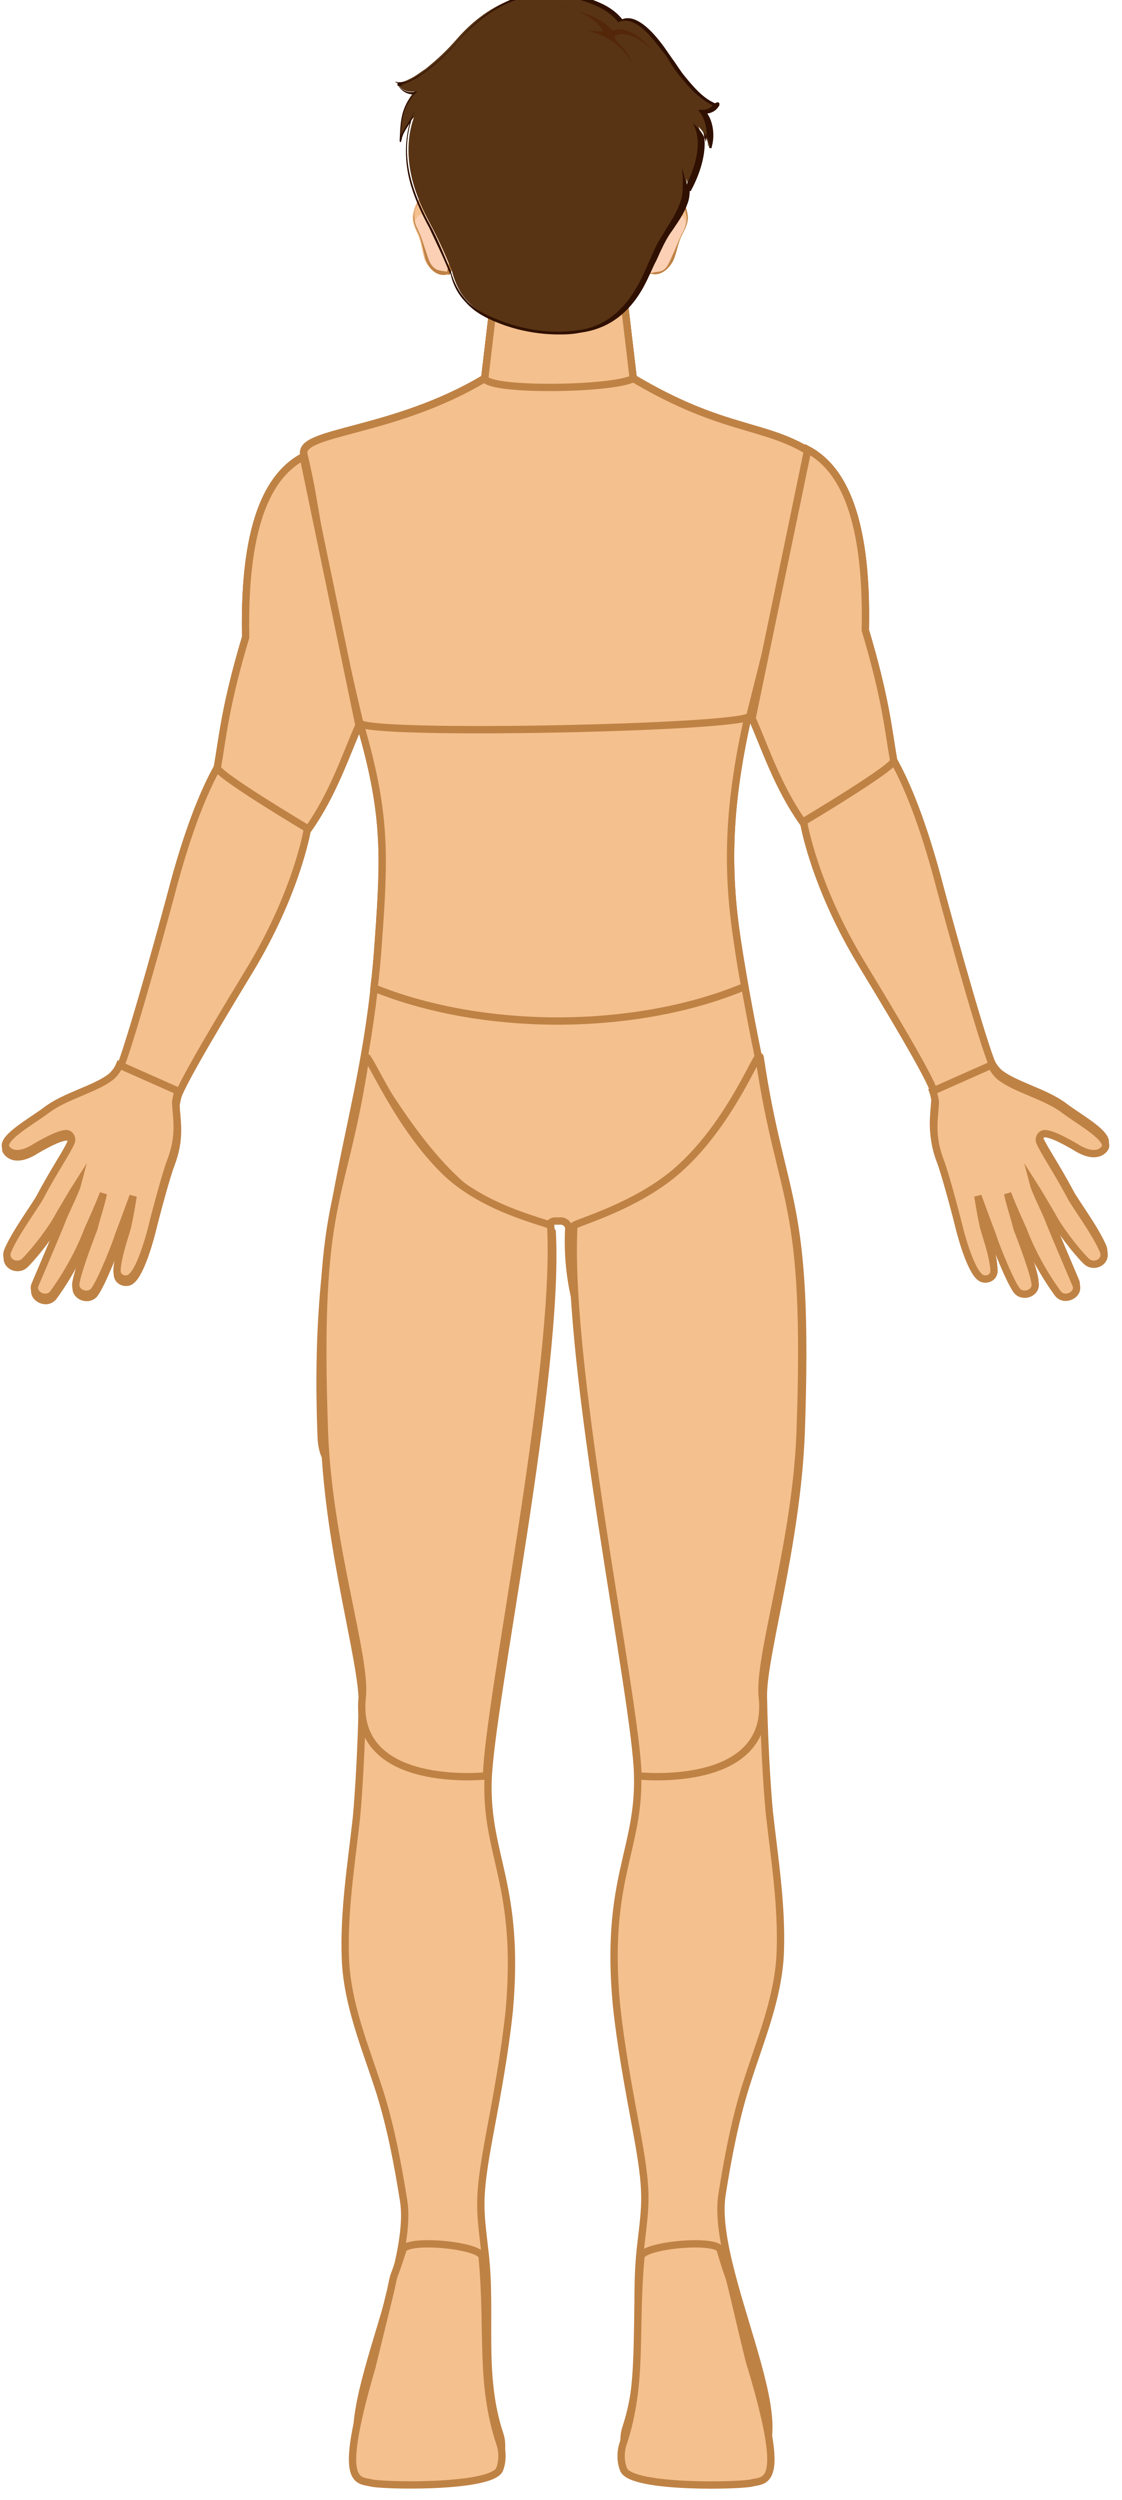 <svg width="106" height="236" viewBox="0 225 306 236" fill="none" xmlns="http://www.w3.org/2000/svg">
<style type="text/css">
	.st0{fill:#F4C08E;stroke:#BF8245;stroke-width:2;stroke-miterlimit:10;}
	.st1{fill:#FFF0E1;stroke:#BA0808;stroke-width:2;stroke-miterlimit:10;}
	.st2{fill:#FCC992;}
	.st3{fill:#E8A96B;}
	.st4{fill:#F4C08E;}
	.st5{fill:#FBD0B4;}
	.st6{fill:#BF8245;}
	.st7{fill:#583415;}
	.st8{fill:#301000;}
	.st9{opacity:0.6;fill:#501F00;enable-background:new    ;}
</style>
<path class="st0" d="M182.6,322.3c-11.5,10.8-26.2,13.6-26.2,14c-2.1,39.1,17.1,129,17.5,149.9c0.5,20.4-8.9,28.3-5.8,62.3  c1.2,11.5,3.3,22.7,5.4,34c3.3,17.8,2.6,19.9,1.2,32.3c-1.9,16.6,1.4,33-4,49.2c-0.7,2.1-0.7,4.7,0.2,6.8c2.3,4.9,5.6,5.4,28.8,3.7  c25.5,0.7-6.3-51-2.8-74c1.6-10.1,3.5-20.1,6.5-29.7c3.7-11.9,8.9-23.7,9.4-36.3c0.5-12.9-1.6-25.8-3-38.4  c-0.7-7.5-1.4-20.1-1.6-31.4c-0.2-11,9.1-41.2,10.3-71.7c2.3-65.6-5.1-61.6-11.2-102.6C206.7,288.5,196.2,309.6,182.6,322.3z"/>
<path class="st0" d="M222,126.2c-13.1-8.7-24.1-5.8-49.3-20.8l-2.8-23.6H135l-2.8,23.6c-25,15-51,14.3-49.3,20.8  c4.2,17.8,1.9,16.6,15.2,73c7.2,24.6,6.8,36,5.1,59.6C99.7,310.8,85,328.5,87.6,394c1.2,30.4,64.1-17.5,61.7-56.6  c0-1.2,0.9-2.3,2.1-2.3c0.5,0,1.2,0,1.6,0c1.2,0,2.3,1.2,2.1,2.3c-2.6,55,60.6,86.8,61.7,56.6c2.3-65.7-7.7-83.5-15.7-135.2  c-3-19.6-2.6-36.9,3-61.7C216.8,148.7,222,126.2,222,126.2z"/>
<path class="st0" d="M103.2,258.8c-0.3,4.5-0.7,8.8-1.2,12.8c14.3,5.8,32,9,50,9c18.5,0,36.6-3.3,51.1-9.4c-0.7-3.9-1.4-8-2-12.3  c-3-19.6-2.6-36.9,3-61.7c12.6-48.4,17.8-70.9,17.8-70.9c-13.1-8.7-24.1-5.8-49.3-20.8l-2.8-23.6H135l-2.8,23.6  c-25,15-51,14.3-49.3,20.8c4.2,17.8,1.9,16.6,15.2,73C105.3,223.8,104.9,235.2,103.2,258.8z"/>
<path class="st0" d="M222,126.3c-13.1-8.7-24.1-5.9-49.3-20.8l-2.8-23.7H135l-2.8,23.7c-25,15-51,14.3-49.3,20.8  c4.2,17.8,1.9,16.6,15.2,73.1c1.9,3.5,104.7,1.4,106.4-1.9C216.8,148.8,222,126.3,222,126.3z"/>
<path class="st0" d="M172.7,105.5l-2.8-23.7H135l-2.8,23.7C133.6,109,167.3,108.5,172.7,105.5z"/>
<path class="st0" d="M82.7,126.8c-8.2,4.4-16.4,15.9-15.7,49.2c-5.6,18.7-6.3,27.4-7.7,35.4c-2.6,4.7-7,13.8-11.9,31.8  c-1.2,4.7-11,40.7-14.7,50.3c-0.5,1.2-1.2,2.1-2.1,3c-4.2,3.5-12.9,5.4-18,9.4c-4,3-12.6,7.7-10.8,10.3c1.4,1.9,4.2,2.1,8.2-0.5  c4-2.3,6.3-3.3,7.9-3.5c1.2-0.2,2.1,1.2,1.6,2.3c-1.2,2.8-4.4,7.3-8.4,14.8c-0.9,1.9-6.8,9.8-8.9,14.8c-1.2,3,2.6,4.9,4.7,2.8  c3-3,7.5-8.9,9.4-12.6c0.7-1.2,4-6.8,4.9-8.2c-0.5,1.9-3.7,8.2-4.4,10.3c-1.4,3.5-5.6,13.3-7.2,17.1c-0.9,2.6,3.3,4.7,5.1,2.1  c1.9-2.6,6.3-9.1,9.4-17.3c0,0,2.8-6.1,4.2-9.8c-0.9,4-1.6,5.6-2.6,9.6c0,0-4.4,11.2-4.9,14.8c-0.5,2.8,3.5,4.2,5.1,1.9  c2.1-3,6.1-13.3,6.5-14.8c2.3-6.1,4-10.8,4-10.8s-0.7,4.7-1.4,7.7c-0.2,1.6-2.8,8.2-3,12.6c0,2.3,2.6,2.8,3.7,1.9  c3-2.1,5.8-13.6,5.8-13.6c1.2-4.9,4-15.2,5.1-18c2.8-7.3,1.6-11.7,1.4-16.2c0.2-0.9,0.2-1.6,0.7-3c1.4-3.3,5.4-10.8,19.2-33.5  c13.1-21.5,15.9-38.6,15.9-38.6c6.8-9.6,10.3-20.4,13.8-28.3L82.7,126.8z"/>
<path class="st0" d="M82.7,126.8c-8.2,4.4-16.4,15.9-15.7,49.2c-5.6,18.7-6.3,27.4-7.7,35.4c-1.6,1.2,24.8,16.9,24.8,16.9  c6.8-9.6,10.3-20.4,13.8-28.3L82.7,126.8z"/>
<path class="st0" d="M32.6,292.6c-0.5,1.2-1.2,2.1-2.1,3c-4.2,3.5-12.9,5.4-18,9.4c-4,3-12.6,7.7-10.8,10.3c1.4,1.9,4.2,2.1,8.2-0.5  c4-2.3,6.3-3.3,7.9-3.5c1.2-0.2,2.1,1.2,1.6,2.3c-1.2,2.8-4.4,7.3-8.4,14.8c-0.9,1.9-6.8,9.8-8.9,14.8c-1.2,3,2.6,4.9,4.7,2.8  c3-3,7.5-8.9,9.4-12.6c0.7-1.2,4-6.8,4.9-8.2c-0.5,1.9-3.7,8.2-4.4,10.3c-1.4,3.5-5.6,13.3-7.2,17.1c-0.9,2.6,3.3,4.7,5.1,2.1  c1.9-2.6,6.3-9.1,9.4-17.3c0,0,2.8-6.1,4.2-9.8c-0.9,4-1.6,5.6-2.6,9.6c0,0-4.4,11.2-4.9,14.8c-0.5,2.8,3.5,4.2,5.1,1.9  c2.1-3,6.1-13.3,6.5-14.8c2.3-6.1,4-10.8,4-10.8s-0.7,4.7-1.4,7.7c-0.2,1.6-2.8,8.2-3,12.6c0,2.3,2.6,2.8,3.7,1.9  c3-2.1,5.8-13.6,5.8-13.6c1.2-4.9,4-15.2,5.1-18c2.8-7.3,1.6-11.7,1.4-16.2c0.2-0.9,0.2-1.6,0.7-3L32.6,292.6z"/>
<path class="st0" d="M99.7,292.1c-6.1,41-13.6,37-11.2,102.6c1.2,30.4,10.5,60.6,10.3,71.7c-0.2,11.2-0.9,23.9-1.6,31.4  c-1.4,12.6-3.5,25.5-3,38.4c0.5,12.6,5.6,24.4,9.4,36.3c3,9.6,4.9,19.7,6.5,29.7c3.5,22.9-28.3,74.7-2.8,74  c23.1,1.6,26.4,1.2,28.8-3.7c0.9-2.1,0.9-4.7,0.2-6.8c-5.4-16.2-2.1-32.5-4-49.2c-1.4-12.4-2.1-14.5,1.2-32.3  c2.1-11.2,4.2-22.5,5.4-34c3-34-6.3-41.9-5.8-62.3c0.5-20.8,19.6-110.8,17.5-149.9c0-0.5-14.7-3.3-26.2-14  C110.7,311.3,100.2,290.2,99.7,292.1z"/>
<path class="st0" d="M99.7,290.5c-6.1,41-13.6,37-11.2,102.6c1.2,30.4,11.5,60.9,10.3,71.7c-2.8,25.5,33.9,21.5,33.9,21.5  c0.5-20.8,19.6-110.8,17.5-149.9c0-0.7-17.3-4-28.3-14.3C108.1,309,100.2,288.4,99.7,290.5z"/>
<path class="st0" d="M220.3,124.9c8.2,4.4,16.4,15.9,15.7,49.2c5.6,18.7,6.3,27.4,7.7,35.4c2.6,4.7,7,13.8,11.9,31.8  c1.2,4.7,11,40.7,14.7,50.3c0.5,1.2,1.2,2.1,2.1,3c4.2,3.5,12.9,5.4,18,9.4c4,3,12.6,7.7,10.8,10.3c-1.4,1.9-4.2,2.1-8.2-0.5  c-4-2.3-6.3-3.3-7.9-3.5c-1.2-0.2-2.1,1.2-1.6,2.3c1.2,2.8,4.4,7.3,8.4,14.8c0.9,1.9,6.8,9.8,8.9,14.8c1.2,3-2.6,4.9-4.7,2.8  c-3-3-7.5-8.9-9.4-12.6c-0.7-1.2-4-6.8-4.9-8.2c0.5,1.9,3.7,8.2,4.4,10.3c1.4,3.5,5.6,13.3,7.2,17.1c0.9,2.6-3.3,4.7-5.1,2.1  c-1.9-2.6-6.3-9.1-9.4-17.3c0,0-2.8-6.1-4.2-9.8c0.9,4,1.6,5.6,2.6,9.6c0,0,4.4,11.2,4.9,14.8c0.5,2.8-3.5,4.2-5.1,1.9  c-2.1-3-6.1-13.3-6.5-14.8c-2.3-6.1-4-10.8-4-10.8s0.7,4.7,1.4,7.7c0.2,1.6,2.8,8.2,3,12.6c0,2.3-2.6,2.8-3.7,1.9  c-3-2.1-5.8-13.6-5.8-13.6c-1.2-4.9-4-15.2-5.1-18c-2.8-7.3-1.6-11.7-1.4-16.2c-0.2-0.9-0.2-1.6-0.7-3c-1.4-3.3-5.4-10.8-19.2-33.5  c-13.1-21.5-15.9-38.6-15.9-38.6c-6.8-9.6-10.3-20.4-13.8-28.3L220.3,124.9z"/>
<path class="st0" d="M220.3,124.9c8.2,4.4,16.4,15.9,15.7,49.2c5.6,18.7,6.3,27.4,7.7,35.4c1.6,1.2-24.8,16.9-24.8,16.9  c-6.8-9.6-10.3-20.4-13.8-28.3L220.3,124.9z"/>
<path class="st0" d="M270.4,292.6c0.5,1.2,1.2,2.1,2.1,3c4.2,3.5,12.9,5.4,18,9.4c4,3,12.6,7.7,10.8,10.3c-1.4,1.9-4.2,2.1-8.2-0.5  c-4-2.3-6.3-3.3-7.9-3.5c-1.2-0.2-2.1,1.2-1.6,2.3c1.2,2.8,4.4,7.3,8.4,14.8c0.9,1.9,6.8,9.8,8.9,14.8c1.2,3-2.6,4.9-4.7,2.8  c-3-3-7.5-8.9-9.4-12.6c-0.7-1.2-4-6.8-4.9-8.2c0.5,1.9,3.7,8.2,4.4,10.3c1.4,3.5,5.6,13.3,7.2,17.1c0.9,2.6-3.3,4.7-5.1,2.1  c-1.9-2.6-6.3-9.1-9.4-17.3c0,0-2.8-6.1-4.2-9.8c0.9,4,1.6,5.6,2.6,9.6c0,0,4.4,11.2,4.9,14.8c0.5,2.8-3.5,4.2-5.1,1.9  c-2.1-3-6.1-13.3-6.5-14.8c-2.3-6.1-4-10.8-4-10.8s0.7,4.7,1.4,7.7c0.2,1.6,2.8,8.2,3,12.6c0,2.3-2.6,2.8-3.7,1.9  c-3-2.1-5.8-13.6-5.8-13.6c-1.2-4.9-4-15.2-5.1-18c-2.8-7.3-1.6-11.7-1.4-16.2c-0.2-0.9-0.2-1.6-0.7-3L270.4,292.6z"/>
<path class="st0" d="M207,290.5c6.1,41,13.6,37,11.2,102.6c-1.2,30.4-11.5,60.9-10.3,71.7c2.8,25.5-33.9,21.5-33.9,21.5  c-0.5-20.8-19.6-110.8-17.5-149.9c0-0.7,18.2-5.4,29.7-16.4C199.8,307.3,206.8,288.4,207,290.5z"/>
<path class="st2" d="M178.7,48.1c4.2-1.2,6.1,0.7,6.8,2.1c0.9,1.4,0.9,3,0.5,4.4c-0.5,1.4-0.9,3-2.1,5.6c-1.9,4.4,0,8.2-5.1,8.2  c-1.6,0-5.6,1.2-5.6-1.4C173.4,63.8,177.8,49.7,178.7,48.1z"/>
<path class="st3" d="M175.5,70.1c-0.9,0-1.9-0.2-2.6-0.7c-0.5-0.2-0.7-0.9-0.7-2.1c0.2-3.5,4.7-18,5.8-19.7l0.2-0.2h0.2  c3.5-1.2,6.1-0.2,7.9,2.6c0.9,1.4,1.2,3.3,0.5,5.4c-0.5,1.6-1.2,3.3-2.1,5.9c-0.5,1.4-0.7,2.6-0.9,3.7c-0.5,2.6-0.7,4.9-5.1,4.9  c-0.2,0-0.5,0-0.9,0.2C177.1,69.9,176.2,70.1,175.5,70.1z M179.4,49c-1.2,2.3-4.9,15-5.1,18.5c0,0.2,0,0.5,0,0.5  c0.5,0.5,2.3,0.2,3.3,0c0.5,0,0.7,0,1.2-0.2c2.8,0,2.8-0.9,3.3-3.5c0.2-1.2,0.5-2.8,1.2-4.2c0.9-2.3,1.6-4,2.1-5.6  c0.5-1.4,0.2-2.8-0.2-3.7C183.9,49.5,182.5,48.1,179.4,49z"/>
<path class="st2" d="M126.6,48.1c-4.2-1.2-6.1,0.7-6.8,2.1c-0.9,1.4-0.9,3-0.5,4.4c0.5,1.4,0.9,3,2.1,5.6c1.9,4.4,0,8.2,5.1,8.2  c1.6,0,5.6,1.2,5.6-1.4C132,63.8,127.5,49.7,126.6,48.1z"/>
<path class="st3" d="M129.9,70.1c-0.7,0-1.6-0.2-2.3-0.2c-0.5,0-0.7,0-0.9-0.2c-4.2,0-4.7-2.6-5.1-4.9c-0.2-1.2-0.5-2.6-0.9-3.7  c-0.9-2.3-1.6-4.2-2.1-5.9c-0.5-1.9-0.2-4,0.5-5.4c1.6-2.8,4.4-3.5,7.9-2.6h0.2l0.2,0.2c1.2,1.6,5.4,16.2,5.8,19.7  c0,0.9-0.2,1.6-0.7,2.1C131.7,69.9,130.8,70.1,129.9,70.1z M124,48.8c-1.9,0-2.8,0.9-3.5,2.1c-0.7,0.9-0.7,2.3-0.2,3.7  c0.5,1.4,1.2,3.3,2.1,5.6c0.7,1.6,0.9,3,1.2,4.2c0.5,2.6,0.5,3.5,3.3,3.5c0.5,0,0.7,0,1.2,0.2c0.9,0.2,2.8,0.5,3.3,0  c0,0,0.2-0.2,0-0.5c-0.2-3.3-4.2-16.2-5.1-18.5C125.2,48.8,124.7,48.8,124,48.8z"/>
<path class="st0" d="M109.8,615.7c-3,9.4-1.9,4.4-3.3,11c-4.7,19.2-4.7,19.2-5.1,20.8c-8.9,30.4-4.7,30.7-0.5,31.4  c2.1,0.9,32.7,1.6,35.3-3.5c0.9-2.1,0.9-4.9,0.2-7c-5.6-16.6-3-31.1-4.9-51C131.3,614.1,110,612.2,109.8,615.7z"/>
<path class="st0" d="M174.8,617.4c-1.9,19.9,0.7,34.2-4.9,51c-0.7,2.1-0.7,4.9,0.2,7c2.3,5.2,33.2,4.4,35.3,3.5  c4.2-0.7,8.6-0.9-0.5-31.4c-0.5-1.4-0.5-1.4-5.1-20.8c-1.6-6.6-0.5-1.6-3.3-11C196.5,612.2,175,614.1,174.8,617.4z"/>
<path class="st4" d="M176.9,76.9c0.2,0.2,0.5,0.2,0.5,0c2.6,0.9,5.1-1.2,6.3-3.7c0.9-2.1,1.2-4.7,2.3-6.8c0.7-1.4,1.6-3,1.6-4.7  c0-2.3-1.9-7.3-4.4-7c-1.4,0.2-2.3,1.9-2.8,3c-0.9,1.6-1.6,3.5-2.1,5.4c-1.2,1.9-1.6,4.2-1.9,6.6C175.9,71.7,175.7,75,176.9,76.9z"/>
<path class="st5" d="M176.2,69.9c0.2-2.3,0.7-4.7,1.9-6.6c0.5-1.9,1.4-3.5,2.1-5.4c0.5-1.2,1.4-2.8,2.6-3c-1.4,1.9-1.9,4.2-1.4,6.8  c0,0.2,0.2,0.2,0.5,0.2c1.4-0.5,3.3-2.1,4.4-0.5c0.5,0.7,0.7,1.4,0.7,2.3c-0.2,0.9-0.7,1.9-1.2,2.6c-1.2,2.1-1.4,4.4-2.3,6.8  c-0.9,2.3-3.7,4.7-6.3,3.7c-0.2,0.2-0.5,0.2-0.5,0C175.7,75,175.9,71.7,176.2,69.9z"/>
<path class="st6" d="M176.9,76.9c0.2,0.2,0.5,0.2,0.5,0c2.6,0.9,5.1-1.2,6.3-3.7c0.9-2.1,1.2-4.7,2.3-6.8c0.7-1.4,1.6-3,1.6-4.7  c0-2.3-1.9-7.3-4.4-7c-1.4,0.2-2.3,1.9-2.8,3c-0.9,1.6-1.6,3.5-2.1,5.4c-1.2,1.9-1.6,4.2-1.9,6.6C175.9,71.7,175.7,75,176.9,76.9z   M178.7,62.6C178.7,62.4,178.7,62.4,178.7,62.6c0.5-1.2,0.9-2.1,1.4-3c0.7-1.2,1.9-4,3.5-3.7c1.6,0.2,3.3,3.3,3.5,4.7  c0.5,1.6,0,3-0.7,4.7c-1.2,2.3-2.1,4.7-3.3,7.3c-0.7,1.6-1.4,3.3-3,3.7c-0.9,0.2-1.6,0.2-2.6,0.5C176.6,71.7,176.6,66.6,178.7,62.6z  "/>
<path class="st4" d="M122.4,77.1c-0.2,0.2-0.5,0.2-0.5,0c-2.6,0.9-5.1-1.6-6.1-4c-0.7-2.3-0.9-4.7-1.9-7c-0.7-1.4-1.4-3-1.4-4.7  c0.2-2.3,2.1-7.3,4.9-6.6c1.4,0.2,2.1,2.1,2.6,3.3c0.7,1.6,1.4,3.5,1.9,5.4c0.9,2.1,1.4,4.4,1.4,6.6  C123.8,72.2,123.8,75.3,122.4,77.1z"/>
<path class="st5" d="M123.6,70.1c0-2.3-0.5-4.7-1.4-6.6c-0.5-1.9-1.2-3.7-1.9-5.4c-0.5-1.2-1.2-2.8-2.3-3.3c1.2,1.9,1.6,4.2,0.9,7  c0,0.2-0.2,0.2-0.5,0.2c-1.4-0.5-3-2.1-4.4-0.7c-0.7,0.7-0.9,1.4-0.9,2.1c0.2,0.9,0.7,1.9,1.2,2.6c0.9,2.1,1.2,4.7,1.9,7  c0.9,2.6,3.3,4.9,6.1,4c0,0.2,0.5,0.2,0.5,0C123.8,75.3,123.8,72.2,123.6,70.1z"/>
<path class="st6" d="M123.6,70.1c0-2.3-0.5-4.7-1.4-6.6c-0.5-1.9-1.2-3.7-1.9-5.4c-0.5-1.2-1.4-3-2.6-3.3c-2.8-0.5-4.7,4.4-4.9,6.6  c-0.2,1.6,0.7,3.3,1.4,4.7c0.9,2.1,1.2,4.7,1.9,7c0.9,2.6,3.3,4.9,6.1,4c0,0.2,0.5,0.2,0.5,0C123.8,75.3,123.8,72.2,123.6,70.1z   M121.9,76.4c-0.9-0.2-1.6-0.2-2.6-0.5c-1.6-0.7-2.3-2.3-2.8-4c-0.9-2.6-1.6-5.2-2.8-7.5c-0.7-1.4-0.9-3-0.5-4.7  c0.5-1.6,2.1-4.4,3.7-4.4c1.4,0,2.6,3,3.3,4c0.5,0.9,0.9,2.1,1.2,3C123.6,67.1,123.1,72,121.9,76.4z"/>
<path class="st7" d="M194.9,30.5c-0.2,0.2-0.5,0.2-0.5,0.5c-3.3-1.2-6.1-4.4-8.4-7.3c-2.3-2.8-4-5.9-6.1-8.7c-2.3-3.3-7-8.4-11-7  c-2.8-3.5-6.5-4.9-10.5-6.1c-6.1-1.9-11.9-2.1-18,0c-6.1,2.1-11.5,6.1-15.9,11.2c-2.6,3-5.4,5.6-8.4,8c-1.4,0.9-2.6,1.9-4,2.6  c-1.4,0.7-2.8,1.4-4.2,0.9c0,0-0.2,0.2,0,0.2s0.2,0.2,0.5,0.2c0,0,0,0,0,0.2c1.2,1.9,2.8,2.3,4.7,2.1c-0.7,0.7-1.2,1.4-1.6,2.1  c-2.1,3.3-2.3,7-2.3,11h0.2c0-0.2,0.2-0.7,0.2-0.9c0.9-2.1,1.9-3.7,3.3-5.2c-2.1,5.9-1.9,12.4,0,18.7c1.2,4,3,7.7,4.9,11.2  c2.1,4,4,8.2,5.6,12.4c0,0,0,0,0,0.2c0.9,3,2.1,5.6,4.2,7.7c2.3,2.6,5.4,4,8.4,5.4c7,2.8,14.7,4,22,3c6.8-0.7,12.2-4.4,16.1-11  c2.1-3.5,3.7-7.7,5.6-11.7c2.1-4.2,5.1-7.7,6.8-12.2c0.9-2.1,0.9-4.7,0.7-7c0.2,0.7,0.5,1.6,0.5,2.3c0,0.2,0,0.2,0,0.5  c2.3-4.7,4.9-11.5,2.8-16.9c1.2,1.2,2.3,2.8,2.6,4.7c0,0.2,0,0.2,0,0.5c0,0,0.2,0.2,0.2,0c0,0,0,0,0-0.2c0.9-3,0.5-6.8-1.4-9.4  C192.8,33.1,194.4,32.4,194.9,30.5C195.1,30.5,195.1,30.5,194.9,30.5z"/>
<path class="st8" d="M152.3,93.5c-5.8,0-11.7-1.2-16.8-3.3c-3-1.2-6.1-2.8-8.4-5.4c-2.1-2.1-3.5-4.7-4.2-7.7c0,0,0-0.2-0.2-0.2  c-2.1-5.2-4-8.9-5.6-12.4c-1.9-3.5-3.7-7.3-4.9-11.2c-1.9-6.1-1.9-12.2-0.5-17.3c-0.7,1.2-1.6,2.3-2.1,4c0,0,0,0,0,0.2  c0,0.2-0.2,0.5-0.2,0.7c0,0.2-0.2,0.2-0.2,0.2l-0.2-0.2v-0.2v-0.2c0.2-4,0.2-7.7,2.6-11c0.2-0.5,0.7-0.9,1.2-1.4c-1.6,0-3-0.7-4-2.1  c0,0,0,0,0-0.2h-0.2c-0.2,0-0.2-0.2-0.2-0.5c0-0.2,0.2-0.5,0.5-0.5s0.5,0,0.7,0c1.2,0,2.3-0.5,3.3-1.2c1.4-0.7,2.8-1.6,4-2.6  c2.8-2.1,5.6-4.7,8.4-8c4.7-5.4,10.3-9.4,15.9-11.5c5.6-1.9,11.5-2.1,18,0c3.7,1.2,7.7,2.6,10.5,6.1c3-1.2,6.8,1.4,11,7  c0.9,1.2,1.6,2.3,2.6,3.7c1.2,1.6,2.3,3.5,3.5,4.9c2.3,2.8,4.9,5.9,8.2,7.3c0.2,0,0.2-0.2,0.5-0.2c0.2-0.2,0.5,0,0.7,0.2  c0,0.2,0,0.2,0,0.5c-0.7,1.4-1.9,2.1-3.3,2.3c1.6,2.3,2.1,6.1,1.2,9.1v0.2c0,0.2-0.5,0.2-0.7,0c0,0,0-0.2,0-0.5V42  c0-1.4-0.7-2.6-1.6-3.7c1.4,5.6-1.4,12.4-3.3,15.9v0.2h-0.2c0,0,0,0-0.2,0c0,1.2-0.2,2.6-0.7,3.7c-0.9,2.6-2.6,4.9-4,7  c-1.2,1.6-2.1,3.3-3,5.2c-0.7,1.4-1.2,2.8-1.9,4c-1.2,2.6-2.3,5.2-3.7,7.5c-4,6.6-9.6,10.3-16.4,11.2  C155.8,93.5,154.2,93.5,152.3,93.5z M113,32.6l-0.5,1.6c-1.9,5.4-2.1,11.7,0,18.5c1.2,4,3,7.7,4.9,11.2c1.9,3.5,3.5,7.5,5.6,12.4  v0.2c0.9,3,2.1,5.4,4.2,7.7c2.3,2.6,5.4,4,8.4,5.2c6.8,2.8,14.5,4,21.7,3c6.5-0.7,11.9-4.4,15.9-11c1.4-2.3,2.6-4.9,3.7-7.5  c0.7-1.4,1.2-2.8,1.9-4.2c0.9-1.9,2.1-3.5,3-5.2c1.4-2.1,2.8-4.4,3.7-7c0.9-2.1,0.7-4.7,0.7-6.8l-0.2-2.8l0.7,2.8  c0.2,0.7,0.5,1.4,0.5,2.1c1.9-4,4.4-10.5,2.3-15.7l-0.5-1.2l0.9,0.9c0.9,0.9,2.1,2.3,2.6,4.2c0.5-2.8,0-5.9-1.6-8l-0.5-0.7h0.7  c0.2,0,0.2,0,0.5,0c1.2,0,2.1-0.5,2.8-1.2c-3.3-1.4-6.1-4.4-8.4-7.3c-1.4-1.6-2.6-3.3-3.7-5.2c-0.7-1.2-1.6-2.3-2.6-3.5  c-4.2-5.6-7.7-8-10.8-6.8h-0.2V8.5c-2.8-3.5-6.5-4.9-10.3-6.1c-6.5-1.9-12.2-1.9-17.8,0c-5.6,1.9-11,5.9-15.7,11.2  c-2.8,3.3-5.6,5.9-8.4,8c-1.2,0.9-2.6,1.9-4,2.6c-0.9,0.5-1.9,0.9-3,1.2l0.5,0.2l-1.2,0.2c0.9,1.2,2.3,1.9,4.2,1.6l0.9-0.2l-0.7,0.7  c-0.7,0.7-1.2,1.4-1.6,2.1c-1.9,2.8-2.1,5.9-2.3,9.4c0.9-2.1,2.1-3.5,3-5.2L113,32.6z"/>
<path class="st9" d="M136.9,4.5c3.3-0.7,6.8-1.2,10.3-0.9c6.1,0.2,13.1,1.4,17.1,6.8c0.2,0.2,0,0.5-0.2,0.5c-2.1,0-4.4-0.2-6.5-0.2  c4.4-0.5,10.5,2.8,13.3,6.6c0.9,1.4,1.9,2.8,2.3,4.4c-0.7-1.6-1.2-3.3-2.1-4.7c-0.9-1.6-2.6-2.6-3.5-4.4c0-0.2,0-0.5,0.2-0.5  c2.8-1.4,6.5,0.7,8.6,2.6c0.9,0.7,1.9,1.4,2.6,2.3c-2.8-3-7.5-8-11.9-6.3c-3-3.3-7.2-4.7-11.5-5.9c-6.5-1.6-13.1-1.9-19.6,0  c-1.6,0.5-3.3,1.2-4.7,1.9C133.1,5.7,135,5,136.9,4.5z"/>
</svg>
